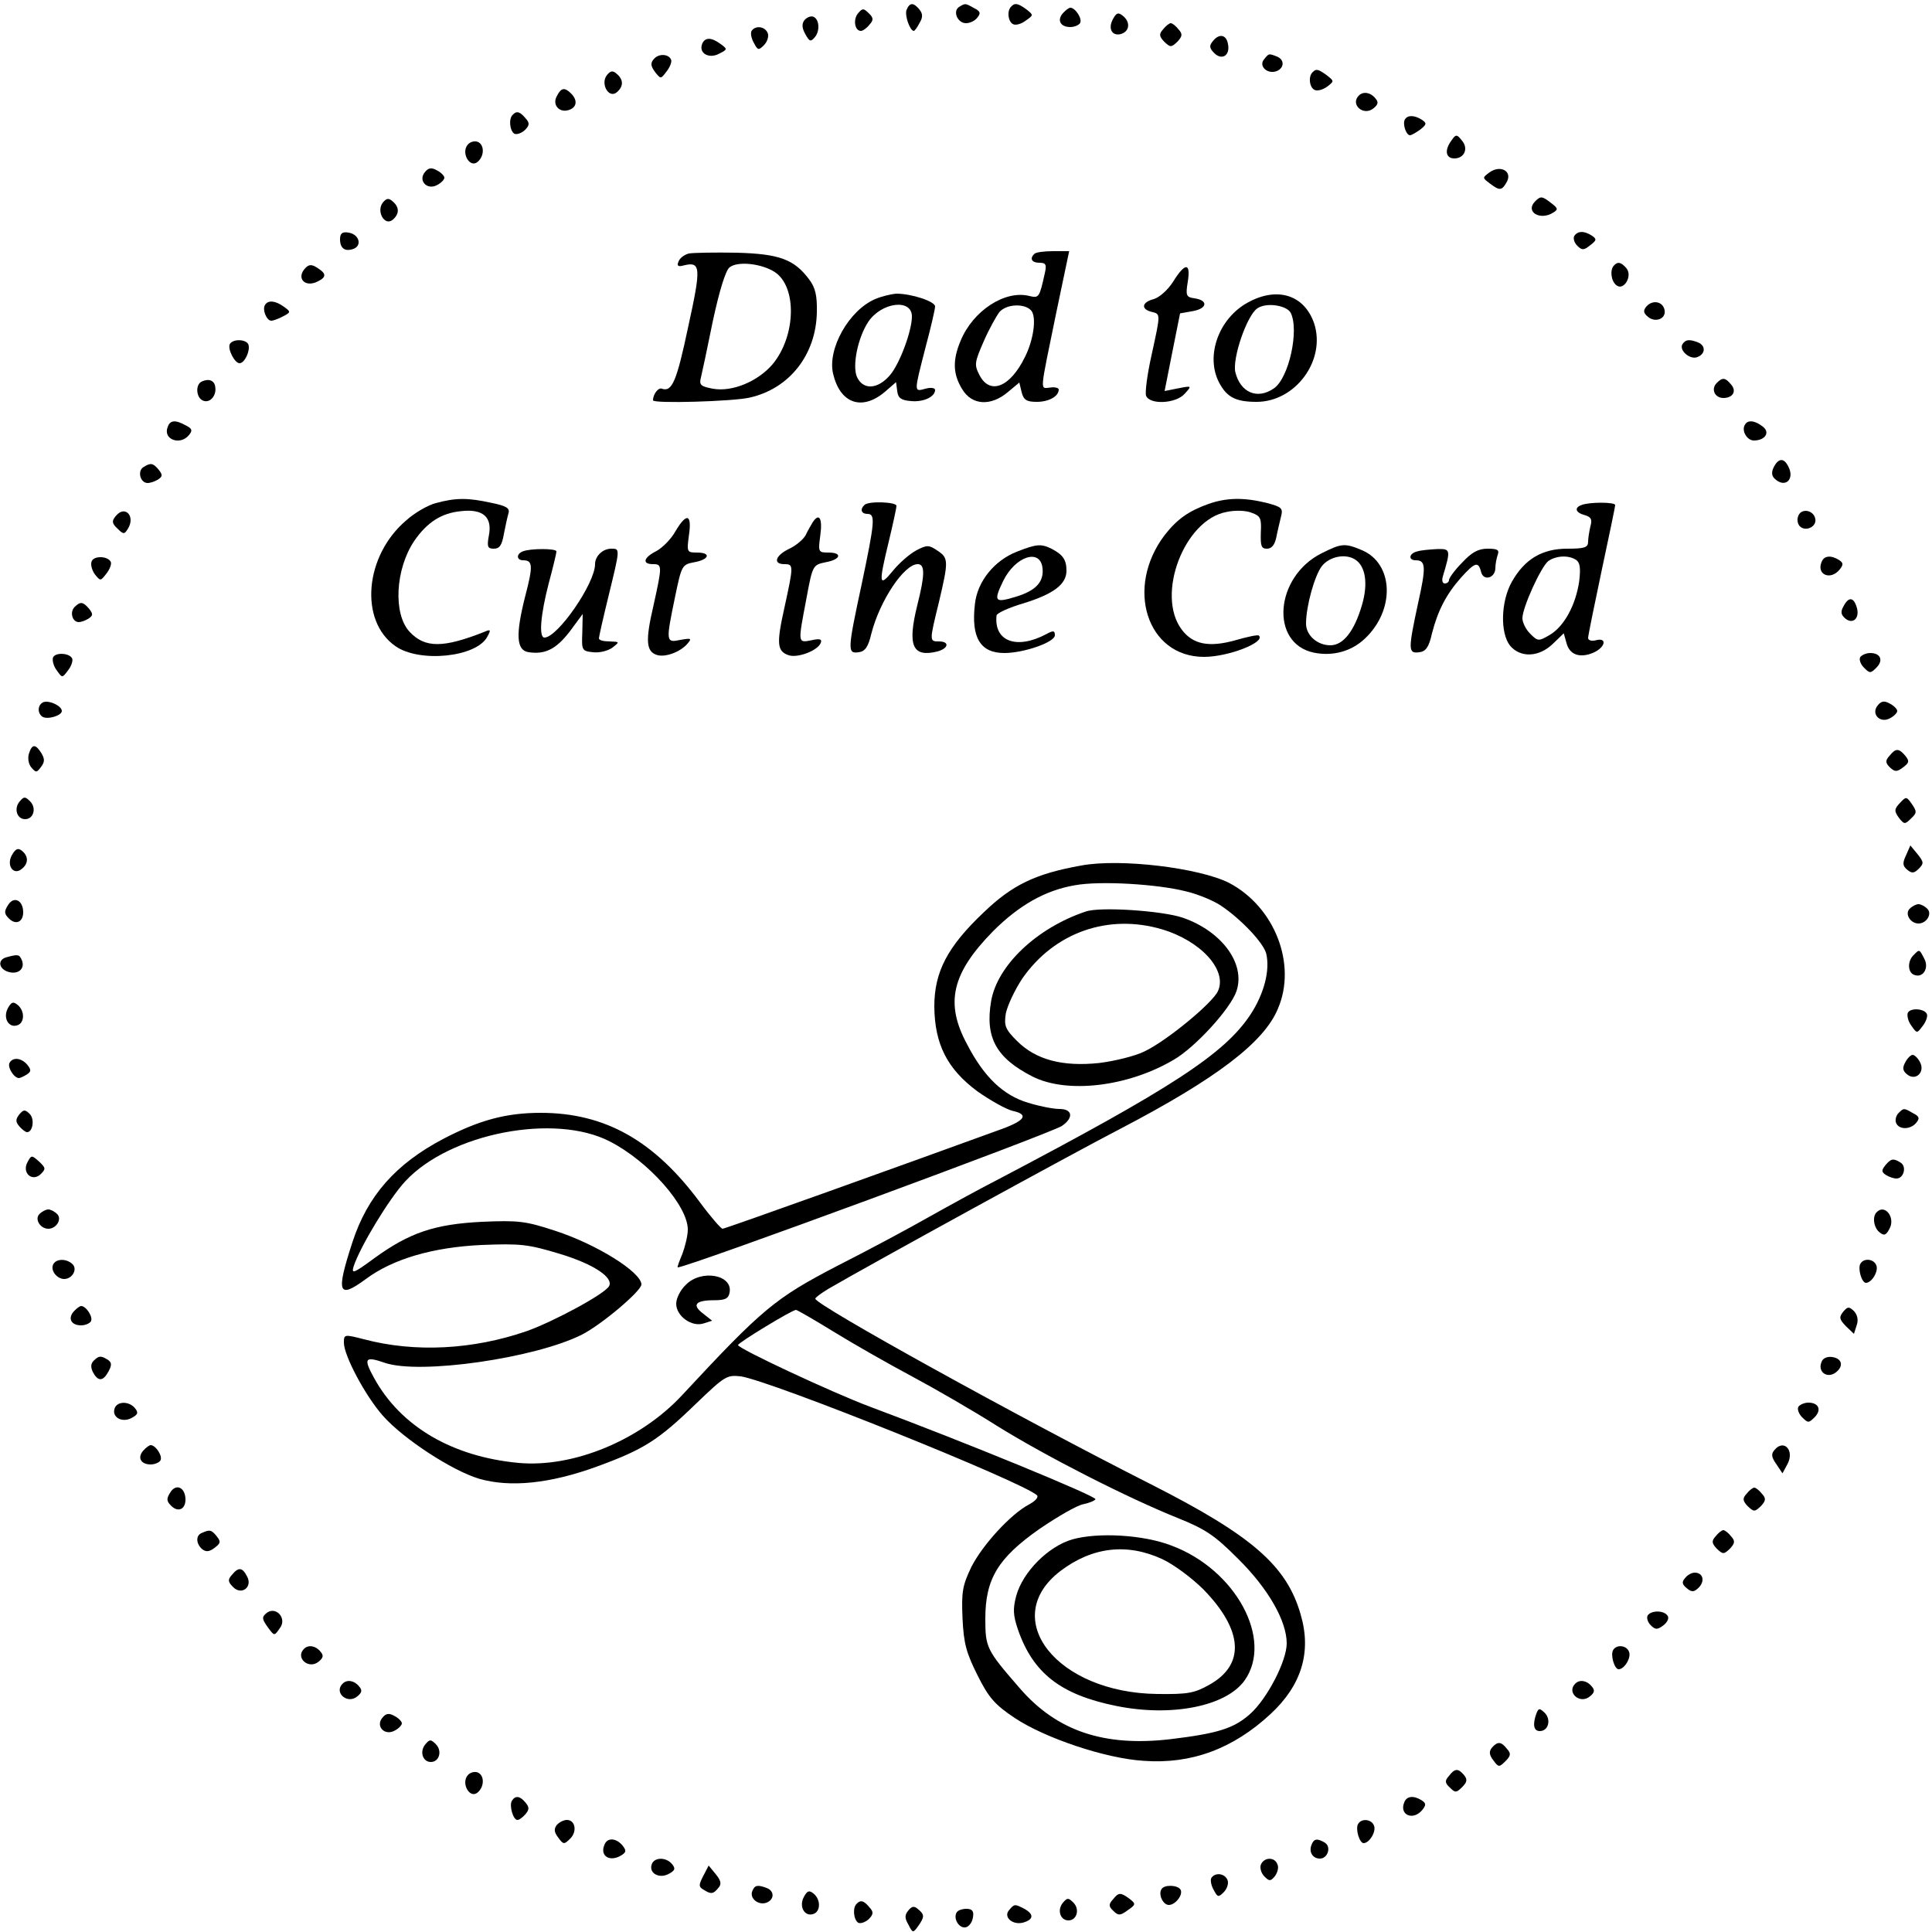 <?xml version="1.0" standalone="no"?>
<!DOCTYPE svg PUBLIC "-//W3C//DTD SVG 20010904//EN"
 "http://www.w3.org/TR/2001/REC-SVG-20010904/DTD/svg10.dtd">
<svg version="1.0" xmlns="http://www.w3.org/2000/svg"
 width="500pt" height="500pt" viewBox="0 0 500 500"
 preserveAspectRatio="xMidYMid meet">
<g transform="translate(0,500) scale(0.1,-0.1)"
fill="#000000" stroke="none">
<path d="M2346 4974 c-5 -14 9 -54 19 -54 2 0 9 9 15 21 9 15 8 24 -1 35 -15
18 -25 18 -33 -2z"/>
<path d="M2482 4982 c-17 -11 -4 -42 18 -42 10 0 23 6 29 14 10 12 8 17 -8 25
-23 13 -23 13 -39 3z"/>
<path d="M2617 4983 c-12 -11 -8 -41 6 -46 7 -3 22 2 32 10 20 14 20 14 1 29
-22 16 -30 17 -39 7z"/>
<path d="M2221 4966 c-14 -16 -9 -46 7 -46 5 0 15 7 22 16 11 12 11 18 -2 30
-13 13 -16 13 -27 0z"/>
<path d="M2750 4965 c-15 -18 -5 -35 20 -35 10 0 22 5 25 10 7 11 -12 40 -25
40 -4 0 -13 -7 -20 -15z"/>
<path d="M2880 4950 c-14 -26 0 -46 24 -37 20 8 21 31 2 46 -12 10 -17 8 -26
-9z"/>
<path d="M2082 4948 c-7 -9 -7 -20 2 -36 11 -20 14 -21 25 -8 14 17 11 48 -5
53 -6 2 -16 -2 -22 -9z"/>
<path d="M3010 4924 c-11 -12 -10 -18 3 -32 16 -15 18 -15 34 0 13 14 14 20 3
32 -7 9 -16 16 -20 16 -4 0 -13 -7 -20 -16z"/>
<path d="M1945 4920 c-3 -5 -1 -19 6 -31 10 -19 12 -20 26 -6 9 9 13 23 10 31
-7 18 -32 21 -42 6z"/>
<path d="M3140 4895 c-11 -13 -11 -19 3 -33 20 -19 41 -5 35 24 -4 24 -22 28
-38 9z"/>
<path d="M1817 4886 c-9 -24 18 -39 44 -25 22 11 22 12 4 25 -24 18 -41 18
-48 0z"/>
<path d="M1692 4847 c-9 -10 -8 -18 3 -33 15 -19 15 -19 30 1 8 10 14 24 12
30 -6 16 -33 17 -45 2z"/>
<path d="M3271 4846 c-14 -17 9 -39 33 -30 20 8 21 30 0 38 -21 8 -20 8 -33
-8z"/>
<path d="M1571 4806 c-18 -22 4 -62 25 -45 18 15 18 33 0 48 -10 9 -16 8 -25
-3z"/>
<path d="M3397 4813 c-12 -11 -8 -41 6 -46 7 -3 21 1 32 9 18 14 18 14 -1 29
-22 16 -28 18 -37 8z"/>
<path d="M1441 4751 c-13 -23 8 -45 33 -35 19 7 21 25 4 42 -17 17 -26 15 -37
-7z"/>
<path d="M3517 4753 c-24 -23 12 -55 38 -33 12 10 13 16 4 26 -12 15 -31 18
-42 7z"/>
<path d="M1327 4703 c-11 -10 -8 -41 4 -49 6 -3 18 1 27 9 13 13 13 19 2 31
-14 17 -23 20 -33 9z"/>
<path d="M3636 4691 c-7 -11 3 -41 13 -41 4 0 16 7 27 15 16 13 17 16 4 25
-19 12 -37 13 -44 1z"/>
<path d="M3752 4630 c-14 -23 -8 -40 12 -40 24 0 36 23 22 43 -17 22 -18 21
-34 -3z"/>
<path d="M1210 4625 c-17 -21 6 -61 26 -44 18 15 18 45 0 52 -8 3 -20 0 -26
-8z"/>
<path d="M1100 4555 c-19 -22 5 -48 31 -34 10 5 19 14 19 19 0 5 -9 14 -19 19
-14 8 -22 7 -31 -4z"/>
<path d="M3855 4554 c-19 -14 -19 -14 1 -29 25 -19 31 -19 44 5 14 27 -17 44
-45 24z"/>
<path d="M991 4476 c-18 -22 4 -62 25 -45 18 15 18 33 0 48 -10 9 -16 8 -25
-3z"/>
<path d="M3973 4479 c-27 -27 13 -51 47 -29 13 8 12 11 -5 24 -24 19 -28 19
-42 5z"/>
<path d="M880 4381 c0 -24 13 -33 35 -25 23 9 14 38 -13 42 -16 3 -22 -2 -22
-17z"/>
<path d="M4074 4389 c-3 -6 0 -17 8 -25 12 -12 17 -12 33 1 17 13 18 16 5 25
-20 13 -37 13 -46 -1z"/>
<path d="M1783 4344 c-12 -3 -24 -12 -27 -21 -5 -11 -1 -14 13 -10 45 11 46
-4 12 -159 -30 -142 -42 -169 -68 -160 -9 4 -23 -14 -23 -30 0 -9 207 -3 250
7 103 23 172 111 174 221 1 43 -4 64 -20 85 -39 52 -77 66 -188 69 -55 1 -111
0 -123 -2z m222 -48 c58 -38 55 -165 -5 -238 -38 -45 -105 -73 -155 -64 -32 6
-36 10 -31 29 3 12 17 78 31 147 17 79 33 130 43 138 21 17 83 10 117 -12z"/>
<path d="M2677 4343 c-13 -12 -7 -23 13 -23 17 0 19 -5 14 -27 -14 -63 -15
-65 -40 -59 -63 16 -146 -38 -178 -116 -21 -50 -20 -86 4 -125 25 -42 74 -45
118 -8 l30 25 6 -25 c5 -20 13 -25 39 -25 31 0 57 14 57 32 0 4 -10 7 -22 5
-27 -2 -28 -19 15 191 l34 162 -42 0 c-23 0 -45 -3 -48 -7z m-8 -147 c14 -17
6 -76 -17 -121 -38 -77 -90 -98 -117 -46 -14 27 -13 33 11 88 14 32 33 66 41
76 19 21 66 22 82 3z"/>
<path d="M791 4307 c-26 -26 -2 -53 32 -35 22 11 22 20 -2 35 -14 9 -21 9 -30
0z"/>
<path d="M4177 4313 c-11 -11 -8 -40 6 -51 19 -16 43 24 26 44 -13 15 -22 18
-32 7z"/>
<path d="M3036 4271 c-14 -22 -36 -41 -50 -45 -31 -8 -34 -26 -6 -33 24 -6 24
-3 0 -113 -11 -49 -17 -96 -14 -104 9 -24 77 -21 100 5 19 21 19 21 -17 14
l-35 -7 20 101 20 100 34 6 c37 7 39 28 3 33 -21 3 -23 7 -17 43 8 50 -7 50
-38 0z"/>
<path d="M2265 4226 c-68 -29 -124 -129 -109 -193 18 -77 74 -97 133 -48 l30
26 3 -23 c2 -18 10 -24 36 -26 32 -3 62 11 62 29 0 5 -11 7 -25 3 -30 -8 -30
-11 0 106 14 52 25 100 25 107 0 13 -61 33 -100 33 -14 -1 -39 -7 -55 -14z
m95 -45 c0 -37 -31 -121 -56 -151 -32 -38 -70 -40 -86 -6 -13 29 2 102 29 143
34 51 113 61 113 14z"/>
<path d="M3231 4218 c-77 -41 -112 -139 -76 -208 20 -38 43 -50 97 -50 101 0
180 108 149 203 -25 73 -94 96 -170 55z m109 -27 c23 -44 -4 -169 -43 -196
-43 -30 -87 -11 -100 42 -8 36 30 147 57 165 23 16 75 8 86 -11z"/>
<path d="M686 4211 c-8 -12 4 -41 16 -41 5 0 19 5 30 11 21 11 21 12 3 25 -22
16 -41 18 -49 5z"/>
<path d="M4261 4207 c-9 -11 -8 -17 4 -27 19 -16 47 -5 43 17 -4 23 -31 28
-47 10z"/>
<path d="M595 4110 c-7 -12 12 -50 25 -50 13 0 28 32 23 48 -5 14 -39 16 -48
2z"/>
<path d="M4354 4109 c-9 -16 20 -41 39 -33 21 8 22 30 1 38 -23 9 -32 7 -40
-5z"/>
<path d="M523 4013 c-18 -7 -16 -43 3 -50 18 -7 35 14 31 36 -2 16 -16 22 -34
14z"/>
<path d="M4443 4009 c-16 -16 -5 -39 17 -39 25 0 35 18 20 35 -15 18 -22 19
-37 4z"/>
<path d="M434 3895 c-13 -32 32 -49 55 -21 10 12 8 17 -8 25 -27 15 -41 14
-47 -4z"/>
<path d="M4516 3901 c-10 -15 5 -41 23 -41 29 0 43 21 23 36 -20 16 -39 18
-46 5z"/>
<path d="M4591 3792 c-7 -13 -6 -23 1 -30 27 -27 54 -3 36 31 -11 22 -25 22
-37 -1z"/>
<path d="M371 3791 c-16 -10 -8 -41 11 -41 7 0 19 4 27 9 12 8 12 12 2 25 -15
18 -21 19 -40 7z"/>
<path d="M1128 3698 c-20 -5 -55 -25 -77 -45 -107 -91 -122 -259 -28 -325 62
-44 210 -29 238 24 10 18 9 20 -7 13 -106 -42 -154 -43 -194 0 -43 46 -37 162
12 235 33 48 70 72 120 77 58 7 83 -15 73 -64 -5 -28 -3 -33 13 -33 15 0 21 9
26 38 4 20 9 44 12 54 4 13 -6 19 -46 27 -59 13 -91 13 -142 -1z"/>
<path d="M3128 3696 c-53 -19 -82 -40 -114 -81 -103 -136 -46 -315 102 -315
63 0 160 38 142 55 -2 3 -30 -3 -61 -12 -68 -19 -110 -11 -139 28 -67 90 7
284 116 304 22 5 51 4 65 -2 23 -8 26 -14 24 -51 -1 -35 1 -42 16 -42 12 0 20
10 24 29 3 16 9 40 12 53 6 23 3 26 -39 37 -58 14 -102 13 -148 -3z"/>
<path d="M2237 3693 c-12 -11 -8 -23 8 -23 21 0 19 -20 -15 -182 -37 -172 -37
-180 -8 -176 17 2 25 14 33 48 22 86 85 180 120 180 19 0 19 -27 -1 -106 -26
-105 -13 -136 52 -120 29 8 32 26 4 26 -25 0 -25 0 0 102 25 106 25 114 -4
133 -22 15 -27 15 -54 1 -17 -9 -44 -32 -61 -53 -36 -44 -38 -36 -11 75 11 46
20 87 20 93 0 10 -73 13 -83 2z"/>
<path d="M4093 3693 c-20 -7 -15 -20 8 -26 17 -5 20 -11 15 -29 -3 -13 -6 -31
-6 -40 0 -15 -9 -18 -54 -18 -65 0 -110 -27 -143 -85 -29 -51 -31 -133 -5
-166 27 -32 75 -30 111 5 l28 27 7 -25 c8 -31 35 -40 70 -25 31 14 36 40 6 32
-11 -3 -20 0 -20 6 0 6 16 84 35 174 19 89 35 165 35 170 0 8 -68 8 -87 0z
m-14 -142 c10 -7 12 -21 8 -55 -9 -62 -39 -117 -76 -139 -29 -17 -31 -17 -51
3 -11 11 -20 29 -20 40 0 28 48 133 67 148 20 14 52 16 72 3z"/>
<path d="M300 3665 c-11 -13 -11 -19 4 -33 15 -15 18 -15 26 -2 22 33 -6 64
-30 35z"/>
<path d="M4654 3665 c-4 -9 -2 -21 4 -27 15 -15 44 -1 40 19 -4 23 -36 29 -44
8z"/>
<path d="M1748 3625 c-11 -20 -33 -42 -49 -51 -34 -17 -38 -34 -9 -34 24 0 24
-4 1 -108 -21 -90 -19 -118 9 -127 22 -7 61 8 79 29 12 14 10 15 -18 10 -38
-8 -38 -5 -14 111 17 82 18 84 50 90 39 7 44 25 7 25 -26 0 -27 1 -21 45 8 55
-6 59 -35 10z"/>
<path d="M2103 3648 c-4 -7 -13 -22 -18 -33 -6 -11 -25 -27 -42 -35 -36 -17
-44 -40 -13 -40 24 0 24 -3 0 -113 -21 -94 -19 -113 12 -123 23 -7 74 12 82
32 4 10 -2 12 -24 7 -36 -7 -35 -8 -13 108 16 87 17 87 50 94 39 7 44 25 7 25
-26 0 -27 1 -21 45 6 44 -3 59 -20 33z"/>
<path d="M2631 3572 c-58 -23 -102 -77 -108 -136 -10 -86 14 -126 76 -126 51
0 131 28 131 46 0 12 -4 13 -22 3 -77 -41 -136 -19 -129 48 0 6 33 21 71 32
77 24 110 49 110 84 0 28 -9 41 -37 56 -28 14 -39 14 -92 -7z m67 -42 c4 -36
-17 -59 -71 -75 -53 -16 -56 -11 -31 41 31 64 96 86 102 34z"/>
<path d="M3420 3568 c-121 -61 -134 -233 -20 -257 49 -10 97 3 132 36 79 74
75 194 -7 229 -45 19 -53 18 -105 -8z m87 -16 c27 -17 34 -62 18 -117 -20 -69
-49 -105 -82 -105 -34 0 -63 26 -63 56 0 45 22 124 41 149 20 25 61 33 86 17z"/>
<path d="M1353 3573 c-18 -7 -16 -23 1 -23 25 0 26 -14 5 -94 -25 -99 -23
-140 10 -144 42 -6 70 8 105 53 l34 46 -1 -48 c-2 -46 -1 -48 28 -51 17 -2 39
4 50 12 19 15 19 15 -7 16 -16 0 -28 3 -28 8 0 4 11 53 25 110 30 123 30 122
7 122 -22 0 -42 -19 -42 -40 0 -50 -97 -190 -131 -190 -15 0 -10 59 11 140 11
41 20 78 20 83 0 8 -68 8 -87 0z"/>
<path d="M3668 3573 c-22 -5 -24 -23 -4 -23 26 0 27 -17 6 -111 -26 -121 -26
-131 3 -127 17 2 25 13 33 49 15 58 36 100 75 144 36 40 45 43 52 15 6 -25 37
-16 37 10 0 10 3 25 6 34 5 13 -1 16 -26 16 -24 0 -41 -9 -66 -36 -19 -19 -34
-40 -34 -45 0 -5 -5 -9 -11 -9 -6 0 -8 8 -5 18 21 70 20 72 -15 71 -19 -1 -42
-3 -51 -6z"/>
<path d="M237 3547 c-3 -9 1 -23 9 -34 14 -17 14 -17 29 2 8 10 14 24 12 30
-6 16 -44 18 -50 2z"/>
<path d="M4714 3545 c-13 -32 23 -48 47 -19 10 13 10 17 -2 25 -21 13 -39 11
-45 -6z"/>
<path d="M4771 3431 c-8 -14 -7 -22 5 -32 20 -16 38 2 29 30 -8 26 -21 27 -34
2z"/>
<path d="M193 3429 c-13 -13 -6 -39 11 -39 6 0 17 4 25 9 12 8 12 12 2 25 -16
19 -23 20 -38 5z"/>
<path d="M137 3298 c-2 -8 2 -23 10 -33 14 -20 14 -20 29 0 8 10 13 24 11 30
-5 15 -44 18 -50 3z"/>
<path d="M4814 3299 c-3 -6 1 -18 10 -27 15 -15 17 -15 32 0 19 19 11 38 -16
38 -10 0 -22 -5 -26 -11z"/>
<path d="M113 3183 c-16 -6 -17 -29 -3 -38 13 -8 50 3 50 15 0 13 -32 28 -47
23z"/>
<path d="M4860 3175 c-19 -22 5 -48 31 -34 10 5 19 14 19 19 0 5 -9 14 -19 19
-14 8 -22 7 -31 -4z"/>
<path d="M75 3050 c-4 -12 -1 -28 6 -36 12 -14 14 -14 25 1 10 13 10 21 1 36
-15 24 -24 24 -32 -1z"/>
<path d="M4890 3044 c-11 -12 -11 -18 1 -30 13 -12 18 -12 34 0 16 12 17 16 6
30 -17 20 -25 20 -41 0z"/>
<path d="M51 2926 c-16 -19 -7 -46 14 -46 22 0 30 29 13 46 -13 13 -16 13 -27
0z"/>
<path d="M4917 2922 c-15 -16 -15 -21 -3 -38 14 -18 16 -18 32 -2 15 14 15 18
2 37 -14 20 -15 20 -31 3z"/>
<path d="M32 2789 c-17 -27 2 -56 24 -38 18 14 18 33 1 47 -10 8 -16 6 -25 -9z"/>
<path d="M4933 2787 c-10 -21 -9 -28 3 -38 12 -10 18 -9 30 3 13 13 13 17 -3
37 l-19 23 -11 -25z"/>
<path d="M2798 2760 c-118 -21 -178 -50 -252 -121 -94 -89 -128 -154 -128
-244 1 -97 33 -161 111 -219 34 -24 75 -47 92 -51 41 -9 33 -24 -26 -46 -250
-91 -718 -259 -725 -259 -4 0 -31 31 -59 69 -118 159 -245 231 -412 231 -89 0
-159 -19 -251 -67 -124 -65 -197 -148 -236 -268 -43 -132 -37 -148 35 -95 70
52 173 82 299 88 102 4 120 2 203 -23 89 -27 140 -62 127 -84 -13 -21 -143
-91 -213 -116 -139 -48 -289 -56 -421 -21 -51 13 -52 13 -52 -9 0 -33 55 -137
101 -189 53 -60 179 -142 249 -163 80 -23 183 -13 306 32 120 44 157 67 256
163 74 71 79 74 115 70 77 -11 730 -273 767 -308 4 -5 -5 -15 -20 -23 -48 -25
-121 -105 -150 -162 -23 -48 -26 -64 -23 -133 3 -66 10 -90 39 -148 29 -58 45
-76 96 -110 78 -52 235 -105 334 -111 123 -9 231 31 328 121 80 74 107 160 78
258 -36 126 -126 204 -386 336 -340 172 -870 465 -870 481 0 3 15 14 33 25
106 62 635 352 757 415 247 129 371 223 407 310 50 115 -8 264 -126 326 -77
39 -282 64 -383 45z m272 -67 c30 -7 71 -24 90 -37 51 -34 110 -96 117 -124
10 -43 -5 -103 -41 -158 -68 -102 -203 -190 -656 -428 -47 -24 -125 -67 -175
-95 -49 -28 -157 -86 -240 -128 -159 -83 -191 -109 -400 -334 -108 -116 -281
-188 -423 -175 -171 16 -305 94 -374 220 -28 51 -24 57 28 39 91 -31 389 12
510 73 51 26 154 113 154 130 -1 32 -116 104 -224 139 -76 25 -95 27 -188 23
-123 -6 -188 -28 -279 -94 -53 -39 -60 -42 -54 -22 16 50 92 176 134 221 115
124 386 177 529 103 100 -51 202 -166 202 -228 0 -16 -7 -44 -14 -63 -8 -19
-14 -35 -12 -35 25 0 961 345 994 366 31 21 28 44 -6 44 -16 0 -52 7 -81 16
-64 19 -114 66 -158 151 -58 107 -40 184 67 293 67 67 135 106 212 119 65 12
214 3 288 -16z m-910 -1141 c52 -32 142 -83 200 -114 58 -31 157 -88 220 -128
127 -79 339 -187 469 -239 72 -29 95 -45 155 -105 78 -77 126 -161 126 -219 0
-46 -51 -144 -95 -183 -42 -37 -82 -50 -206 -65 -172 -20 -294 21 -390 132
-86 99 -89 105 -89 180 0 103 33 157 140 232 47 32 97 61 113 64 15 3 30 9 32
13 5 7 -338 148 -585 240 -96 36 -340 150 -340 159 0 6 140 91 150 91 3 0 48
-26 100 -58z"/>
<path d="M2810 2641 c-126 -42 -229 -139 -245 -232 -16 -94 13 -147 107 -195
89 -45 246 -27 365 43 56 32 148 133 163 178 24 71 -38 155 -139 190 -53 18
-214 29 -251 16z m197 -46 c101 -30 170 -106 145 -160 -14 -31 -133 -129 -190
-156 -24 -12 -77 -25 -117 -30 -95 -10 -164 8 -213 57 -30 30 -34 39 -29 71 4
20 23 61 43 91 83 119 222 168 361 127z"/>
<path d="M1775 1675 c-14 -13 -25 -35 -25 -49 0 -32 40 -61 71 -51 l22 7 -24
19 c-29 22 -19 34 29 34 28 0 37 4 40 19 10 47 -73 62 -113 21z"/>
<path d="M2775 1016 c-62 -18 -128 -84 -145 -146 -9 -34 -8 -50 4 -86 39 -114
111 -170 255 -199 143 -29 284 -1 332 66 75 106 -23 287 -189 349 -72 28 -190
35 -257 16z m233 -51 c30 -14 77 -49 107 -79 102 -105 108 -194 15 -246 -39
-22 -56 -25 -135 -24 -260 3 -411 195 -251 318 83 63 173 73 264 31z"/>
<path d="M21 2658 c-11 -17 -10 -23 2 -35 18 -18 37 -9 37 16 0 31 -24 43 -39
19z"/>
<path d="M4942 2648 c-13 -13 2 -38 23 -38 21 0 36 25 23 38 -7 7 -17 12 -23
12 -6 0 -16 -5 -23 -12z"/>
<path d="M4952 2528 c-16 -16 -15 -45 2 -51 23 -9 39 18 26 42 -13 25 -12 25
-28 9z"/>
<path d="M18 2523 c-25 -6 -22 -30 3 -38 25 -8 44 7 36 29 -7 16 -9 17 -39 9z"/>
<path d="M20 2390 c-13 -25 3 -52 26 -43 18 7 18 37 0 52 -12 10 -17 8 -26 -9z"/>
<path d="M4937 2378 c-2 -8 2 -23 10 -33 14 -20 14 -20 29 0 8 10 13 24 11 30
-5 15 -44 18 -50 3z"/>
<path d="M4931 2251 c-8 -14 -7 -22 4 -31 22 -19 48 5 34 31 -5 10 -14 19 -19
19 -5 0 -14 -9 -19 -19z"/>
<path d="M25 2250 c-7 -11 11 -40 24 -40 3 0 12 4 20 9 12 8 12 12 2 25 -15
18 -37 21 -46 6z"/>
<path d="M50 2116 c-10 -13 -10 -19 0 -31 7 -8 16 -15 20 -15 15 0 20 34 7 47
-12 12 -16 12 -27 -1z"/>
<path d="M4913 2119 c-6 -6 -9 -18 -6 -25 7 -18 37 -18 52 0 10 12 8 17 -8 25
-24 14 -24 14 -38 0z"/>
<path d="M71 1992 c-15 -28 13 -52 35 -30 13 13 12 16 -5 32 -19 17 -20 17
-30 -2z"/>
<path d="M4879 1984 c-10 -13 -10 -17 2 -25 8 -5 20 -9 27 -9 19 0 27 31 11
41 -19 12 -25 11 -40 -7z"/>
<path d="M102 1858 c-13 -13 2 -38 23 -38 21 0 36 25 23 38 -7 7 -17 12 -23
12 -6 0 -16 -5 -23 -12z"/>
<path d="M4857 1863 c-12 -11 -8 -40 7 -52 12 -10 17 -8 26 9 16 29 -12 65
-33 43z"/>
<path d="M137 1726 c-6 -15 11 -36 29 -36 21 0 35 25 22 38 -16 16 -45 15 -51
-2z"/>
<path d="M4815 1730 c-8 -12 3 -50 14 -50 15 0 33 30 27 45 -6 17 -32 20 -41
5z"/>
<path d="M190 1605 c-15 -18 -5 -35 20 -35 10 0 22 5 25 10 7 11 -12 40 -25
40 -4 0 -13 -7 -20 -15z"/>
<path d="M4770 1605 c-11 -14 -10 -19 7 -37 l21 -20 7 22 c5 14 2 27 -7 37
-13 12 -16 12 -28 -2z"/>
<path d="M242 1478 c-7 -7 -8 -17 -1 -30 13 -24 26 -23 40 3 9 17 8 23 -2 30
-18 11 -23 11 -37 -3z"/>
<path d="M4714 1475 c-10 -24 12 -42 34 -29 24 16 21 38 -6 42 -13 2 -25 -3
-28 -13z"/>
<path d="M297 1356 c-9 -23 18 -39 43 -26 17 9 19 14 9 26 -15 18 -45 18 -52
0z"/>
<path d="M4654 1359 c-3 -6 1 -18 10 -27 15 -15 17 -15 32 0 19 19 11 38 -16
38 -10 0 -22 -5 -26 -11z"/>
<path d="M370 1245 c-15 -18 -5 -35 20 -35 10 0 22 5 25 10 7 11 -12 40 -25
40 -4 0 -13 -7 -20 -15z"/>
<path d="M4592 1247 c-9 -10 -7 -19 5 -36 l16 -24 13 24 c19 36 -10 66 -34 36z"/>
<path d="M441 1138 c-11 -17 -10 -23 2 -35 18 -18 37 -9 37 16 0 31 -24 43
-39 19z"/>
<path d="M4520 1134 c-11 -12 -10 -18 3 -32 16 -15 18 -15 34 0 13 14 14 20 3
32 -7 9 -16 16 -20 16 -4 0 -13 -7 -20 -16z"/>
<path d="M523 1033 c-17 -6 -16 -28 0 -42 10 -8 19 -7 32 3 16 12 17 16 6 30
-14 17 -18 18 -38 9z"/>
<path d="M4440 1024 c-11 -12 -10 -18 3 -32 16 -15 18 -15 34 0 13 14 14 20 3
32 -7 9 -16 16 -20 16 -4 0 -13 -7 -20 -16z"/>
<path d="M600 924 c-11 -12 -10 -18 3 -31 22 -23 52 0 36 28 -12 23 -22 24
-39 3z"/>
<path d="M4361 916 c-9 -10 -8 -16 4 -26 13 -11 19 -11 32 2 16 17 10 38 -11
38 -8 0 -19 -6 -25 -14z"/>
<path d="M687 823 c-10 -9 -8 -15 8 -37 15 -20 15 -20 29 0 21 27 -13 61 -37
37z"/>
<path d="M4264 819 c-3 -6 0 -17 8 -25 12 -12 17 -12 32 -1 11 8 16 19 12 25
-9 15 -43 15 -52 1z"/>
<path d="M787 733 c-24 -23 12 -55 38 -33 12 10 13 16 4 26 -12 15 -31 18 -42
7z"/>
<path d="M4175 730 c-8 -12 3 -50 14 -50 15 0 33 30 27 45 -6 17 -32 20 -41 5z"/>
<path d="M887 643 c-24 -23 12 -55 38 -33 12 10 13 16 4 26 -12 15 -31 18 -42
7z"/>
<path d="M4077 643 c-24 -23 12 -55 38 -33 12 10 13 16 4 26 -12 15 -31 18
-42 7z"/>
<path d="M3976 565 c-10 -28 -7 -45 9 -45 22 0 30 29 13 47 -14 13 -16 13 -22
-2z"/>
<path d="M990 555 c-19 -22 5 -48 31 -34 10 5 19 14 19 19 0 5 -9 14 -19 19
-14 8 -22 7 -31 -4z"/>
<path d="M1101 486 c-16 -19 -7 -46 14 -46 22 0 30 29 13 46 -13 13 -16 13
-27 0z"/>
<path d="M3861 477 c-8 -10 -7 -19 4 -33 13 -18 15 -18 31 -2 14 14 15 20 4
32 -15 19 -24 20 -39 3z"/>
<path d="M1210 405 c-17 -21 6 -61 26 -44 18 15 18 45 0 52 -8 3 -20 0 -26 -8z"/>
<path d="M3750 404 c-11 -12 -11 -18 2 -30 14 -14 17 -14 32 1 13 13 14 20 5
31 -15 18 -24 18 -39 -2z"/>
<path d="M1325 340 c-8 -12 3 -50 14 -50 5 0 14 7 21 15 10 12 10 18 0 30 -14
17 -26 19 -35 5z"/>
<path d="M3634 335 c-13 -32 23 -48 47 -19 10 13 10 17 -2 25 -21 13 -39 11
-45 -6z"/>
<path d="M1441 277 c-8 -10 -7 -19 4 -33 13 -18 15 -18 31 -2 18 18 13 48 -9
48 -8 0 -20 -6 -26 -13z"/>
<path d="M3515 280 c-8 -12 3 -50 14 -50 15 0 33 30 27 45 -6 17 -32 20 -41 5z"/>
<path d="M1564 225 c-12 -29 15 -45 45 -26 12 8 12 12 2 25 -17 20 -40 21 -47
1z"/>
<path d="M3394 225 c-7 -18 3 -35 22 -35 20 0 30 30 13 41 -20 12 -29 11 -35
-6z"/>
<path d="M1687 176 c-9 -23 18 -39 43 -26 17 9 19 14 9 26 -15 18 -45 18 -52
0z"/>
<path d="M3263 174 c-3 -8 1 -22 9 -30 13 -13 16 -13 27 0 7 9 11 23 7 31 -7
20 -35 19 -43 -1z"/>
<path d="M1820 145 c-12 -23 -12 -28 0 -35 20 -13 26 -12 39 4 9 10 7 19 -7
36 l-18 22 -14 -27z"/>
<path d="M3135 140 c-3 -5 -1 -19 6 -31 10 -19 12 -20 26 -6 9 9 13 23 10 31
-7 18 -32 21 -42 6z"/>
<path d="M1947 106 c-8 -19 16 -38 37 -30 20 8 21 30 0 38 -24 9 -31 7 -37 -8z"/>
<path d="M3006 111 c-9 -14 4 -41 19 -41 17 0 38 27 30 40 -8 12 -42 13 -49 1z"/>
<path d="M2080 90 c-13 -25 3 -52 26 -43 18 7 18 37 0 52 -12 10 -17 8 -26 -9z"/>
<path d="M2880 84 c-11 -12 -11 -18 1 -29 13 -13 18 -13 37 1 22 15 22 17 5
30 -23 17 -28 17 -43 -2z"/>
<path d="M2751 76 c-16 -19 -7 -46 14 -46 22 0 30 29 13 46 -13 13 -16 13 -27
0z"/>
<path d="M2217 73 c-11 -10 -8 -41 4 -49 6 -3 18 1 27 9 13 13 13 19 2 31 -14
17 -23 20 -33 9z"/>
<path d="M2351 56 c-10 -12 -10 -20 0 -37 11 -22 12 -22 25 -4 17 24 17 30 0
44 -10 9 -16 8 -25 -3z"/>
<path d="M2611 56 c-15 -18 11 -40 39 -31 25 8 26 21 1 35 -25 13 -26 13 -40
-4z"/>
<path d="M2476 51 c-10 -16 6 -42 23 -39 9 2 17 13 19 26 3 16 -2 22 -17 22
-11 0 -22 -4 -25 -9z"/>
</g>
</svg>

